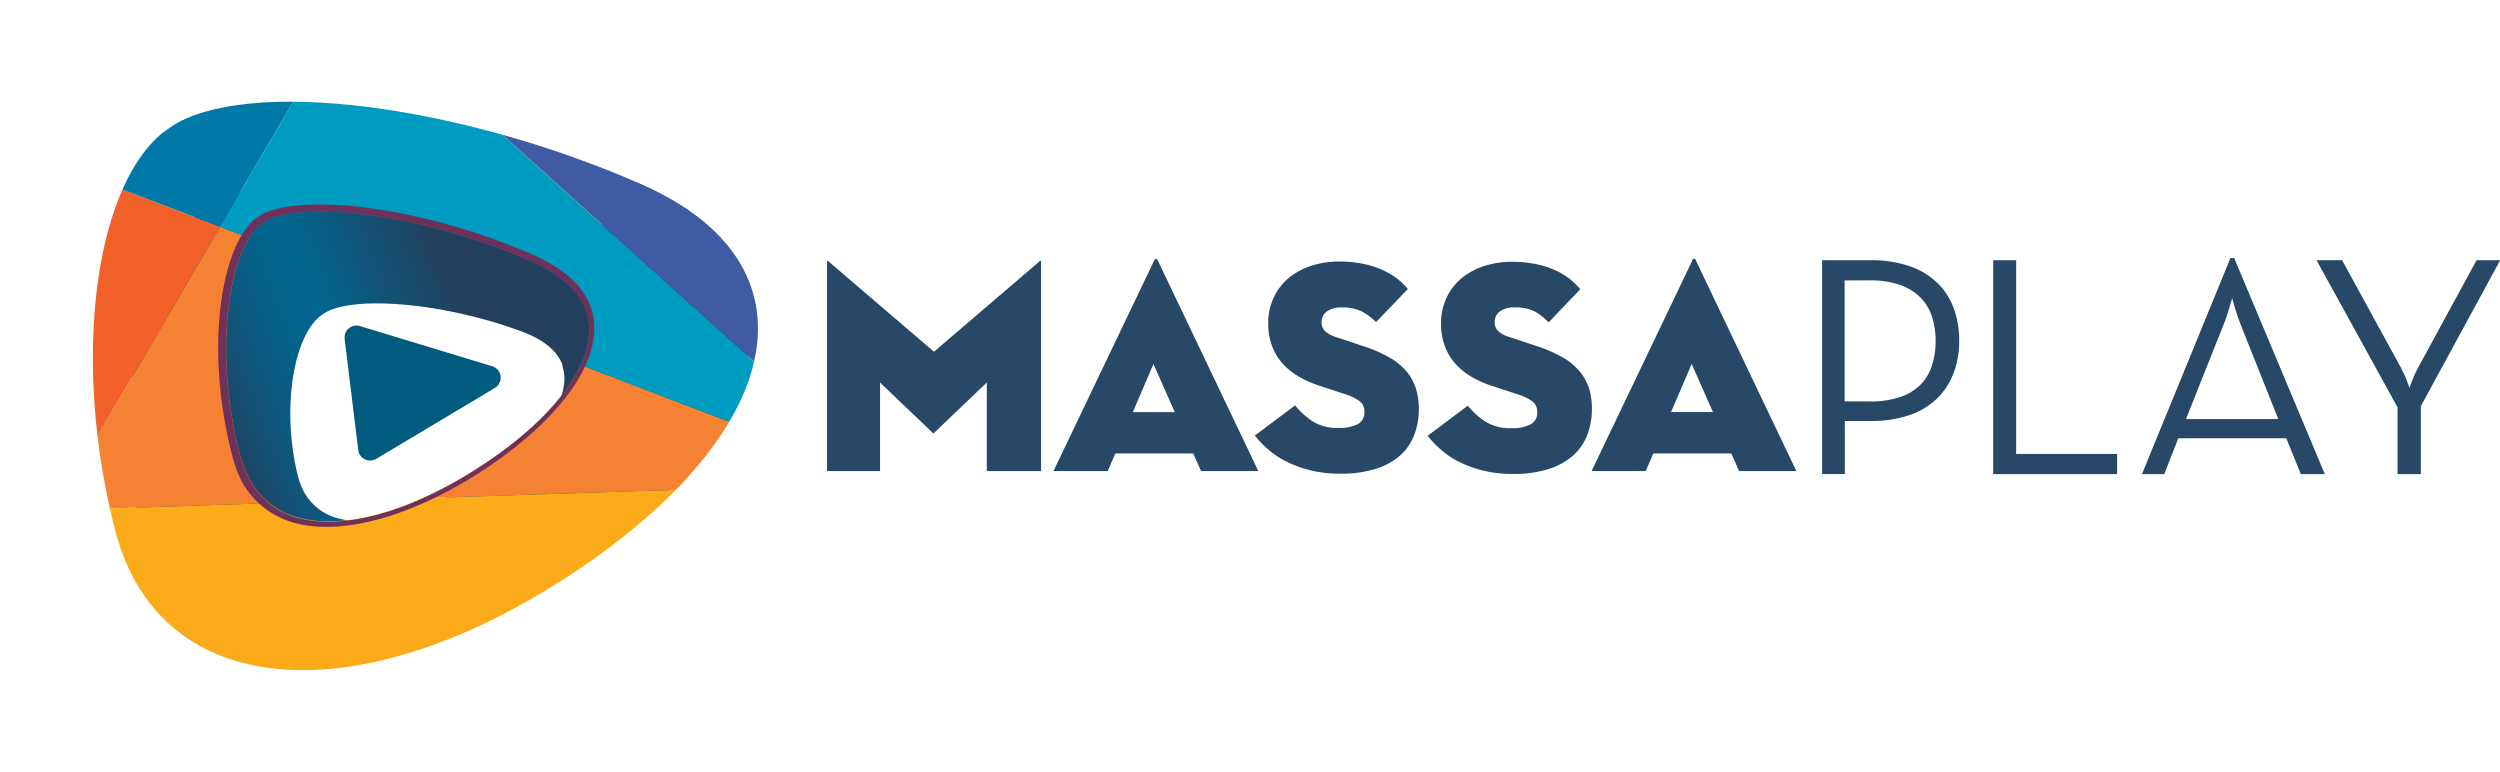 <svg xmlns="http://www.w3.org/2000/svg" viewBox="0 0 383.33 118.35"><defs><style>.cls-1{fill:none;}.cls-2{isolation:isolate;}.cls-3{fill:url(#linear-gradient);}.cls-4{clip-path:url(#clip-path);}.cls-5{fill:#f58233;}.cls-6{fill:#fbaa19;}.cls-7{fill:#f2612a;}.cls-8{fill:#0079a9;}.cls-9{fill:#009bc1;}.cls-10{fill:#3f5ba4;}.cls-11{opacity:0.5;mix-blend-mode:multiply;}.cls-12{fill:#6f315a;}.cls-13{fill:#005b7e;}.cls-14{fill:#274867;}</style><linearGradient id="linear-gradient" x1="232.97" x2="233.91" y1="110.55" y2="68.7" gradientTransform="matrix(-.3 -.85 -.94 .34 204.25 219.96)" gradientUnits="userSpaceOnUse"><stop offset="0" stop-color="#23415e"/><stop offset=".19" stop-color="#115478"/><stop offset=".38" stop-color="#04618a"/><stop offset=".51" stop-color="#006690"/><stop offset="1" stop-color="#23415e"/></linearGradient><clipPath id="clip-path" transform="translate(9.85 9.42)"><path d="M88.38 18.78C60.46 6.56 27.84 2.32 16.22 10.1S1 45.8 7.84 72 45.2 100.18 78 78.46 116.35 31 88.38 18.78zm-24.15 43l-.14.1c-10.9 7.2-21.66 10.15-28.77 7.9-4.28-1.37-7.1-4.6-8.42-9.65-4.18-16.13-1.56-32 3.6-35.42l.1-.05c5.15-3.4 23.8-1.57 41.05 6C77 33 80 36.15 80.43 40c.77 6.48-5.3 14.63-16.2 21.83z" class="cls-1"/></clipPath></defs><title>massaplayhorizontal</title><g class="cls-2"><g id="Layer_1"><path d="M23.1 87.53a20 20 0 0 0 13.88 13c12.63 3.7 30.8-1.1 49.87-13.1 20.78-13.13 30.85-27.43 27-38.32-1.87-5.23-6.84-9.38-14.76-12.33C72.84 27 42.76 24.7 31.96 31.6c-10.82 6.74-15.12 30.64-9.67 53.28a26.72 26.72 0 0 0 .8 2.65zm63.1-31.48a5.86 5.86 0 0 1 .32 1.47c.4 4.6-4.35 10.48-12.7 15.76l-.12.07c-8.3 5.23-16.4 7.53-21.72 6.16a8.32 8.32 0 0 1-6-5.55 12.1 12.1 0 0 1-.36-1.22C43.14 62.5 45 51 49.62 48.1l.1-.07c4.5-2.84 18.65-1.54 30.27 2.8 3.38 1.25 5.5 3 6.28 5.2z" class="cls-3"/><g class="cls-4"><path d="M33.74 34.77L8.3 78.24l127.96-4.2L33.74 34.78z" class="cls-5"/><path d="M8.3 78.24l31.15 40.1 96.8-44.3-127.94 4.2z" class="cls-6"/><path d="M33.74 34.77L14.7 27.5 0 43.6l8.3 34.64 25.44-43.47z" class="cls-7"/><path d="M14.7 27.5l19.04 7.27L54.08 0 14.7 27.5z" class="cls-8"/><path d="M33.74 34.77l102.52 39.28L54.08 0 33.74 34.77z" class="cls-9"/><path d="M136.26 74.05l-20-47.05L54.1 0l82.18 74.05z" class="cls-10"/></g><path d="M90.6 47.1c-1.17-3.25-4.13-5.94-8.82-8-18.1-7.94-36.73-9.5-42.1-5.94l-.1.07c-5.44 3.6-8.4 19.47-4 36.53.15.6.32 1.17.52 1.72A12.94 12.94 0 0 0 44.57 80c7.4 2.35 18.5-.66 29.68-8l.14-.1c11.25-7.48 17.45-15.94 16.68-22.73a9.47 9.47 0 0 0-.5-2.08zM74.07 71.26l-.14.1c-10.9 7.2-21.65 10.15-28.76 7.9-4.28-1.37-7.1-4.6-8.42-9.65-4.2-16.2-1.57-32.06 3.6-35.46l.1-.06c5.14-3.4 23.8-1.57 41.04 6 5.35 2.32 8.35 5.5 8.78 9.37.77 6.45-5.3 14.6-16.2 21.8z" class="cls-12"/><path d="M54.93 69l-2.08-17a1.83 1.83 0 0 1 2.35-2l20.23 6.15a1.83 1.83 0 0 1 .42 3.35L57.68 70.36A1.83 1.83 0 0 1 54.93 69z" class="cls-13"/><path d="M151.5 72.23h8.13v-32q0-.47-.42 0l-16 13.7-16-13.7q-.36-.42-.4 0v32h8.13V58.66l8 7.63a.2.2 0 0 0 .37 0l8-7.64v13.57zM177.25 39.72a.3.3 0 0 0-.28.23l-15.44 32.28h8.32l1.17-2.7h11.94l1.2 2.7h8.78l-15.4-32.27a.3.3 0 0 0-.3-.24zm-3.54 23.46l3.15-7.37 3.27 7.38h-6.44zM216.85 66.7a11.27 11.27 0 0 0 .7-4 10.4 10.4 0 0 0-.44-3.1 7.67 7.67 0 0 0-1.4-2.6 9.66 9.66 0 0 0-2.62-2.16 21.4 21.4 0 0 0-4-1.75l-4.2-1.4a4.4 4.4 0 0 1-1.7-.9 1.9 1.9 0 0 1-.54-1.45 1.94 1.94 0 0 1 .77-1.56 3.6 3.6 0 0 1 2.32-.64 6.48 6.48 0 0 1 3.08.63 8.64 8.64 0 0 1 2.17 1.62l4.88-5.08a10.8 10.8 0 0 0-1.66-1.6 11.3 11.3 0 0 0-2.25-1.32 13.67 13.67 0 0 0-2.9-.93 18.25 18.25 0 0 0-3.76-.36 13.66 13.66 0 0 0-4.07.6 10.7 10.7 0 0 0-3.47 1.8 8.6 8.6 0 0 0-2.4 3 9.06 9.06 0 0 0-.9 4.1 9.6 9.6 0 0 0 .6 3.48 8.54 8.54 0 0 0 1.62 2.68 10.23 10.23 0 0 0 2.5 2 16.33 16.33 0 0 0 3.17 1.4l3.73 1.22a8.2 8.2 0 0 1 2.35 1.1 1.9 1.9 0 0 1 .77 1.6 2 2 0 0 1-1 1.95 6.17 6.17 0 0 1-3 .58 7 7 0 0 1-3.92-1 11.58 11.58 0 0 1-2.7-2.45l-6.17 4.62a15.73 15.73 0 0 0 1.9 2 12.77 12.77 0 0 0 2.75 1.9 18 18 0 0 0 3.73 1.4 18.76 18.76 0 0 0 4.78.55 17.52 17.52 0 0 0 5.4-.75 10.25 10.25 0 0 0 3.76-2.08 8.1 8.1 0 0 0 2.13-3.14zM243.65 59.57a7.67 7.67 0 0 0-1.42-2.6 9.66 9.66 0 0 0-2.6-2.16 21.4 21.4 0 0 0-4-1.74l-4.2-1.4a4.4 4.4 0 0 1-1.7-.9 1.9 1.9 0 0 1-.55-1.44 1.94 1.94 0 0 1 .77-1.56 3.6 3.6 0 0 1 2.3-.63 6.48 6.48 0 0 1 3.1.63 8.64 8.64 0 0 1 2.1 1.66l4.86-5.08a10.8 10.8 0 0 0-1.65-1.6 11.32 11.32 0 0 0-2.2-1.32 13.67 13.67 0 0 0-2.92-.93 18.24 18.24 0 0 0-3.75-.36 13.66 13.66 0 0 0-4.06.6 10.7 10.7 0 0 0-3.47 1.8 8.6 8.6 0 0 0-2.4 3 9.06 9.06 0 0 0-.9 4.1 9.6 9.6 0 0 0 .6 3.48 8.54 8.54 0 0 0 1.62 2.68 10.23 10.23 0 0 0 2.5 2 16.33 16.33 0 0 0 3.17 1.4l3.73 1.22a8.2 8.2 0 0 1 2.35 1.1 1.9 1.9 0 0 1 .77 1.6 2 2 0 0 1-1 1.95 6.17 6.17 0 0 1-3 .58 7 7 0 0 1-3.93-1 11.57 11.57 0 0 1-2.7-2.45l-6.17 4.62a15.74 15.74 0 0 0 1.9 2 12.77 12.77 0 0 0 2.74 1.9 18 18 0 0 0 3.73 1.4 18.76 18.76 0 0 0 4.78.55 17.52 17.52 0 0 0 5.4-.75 10.25 10.25 0 0 0 3.76-2.08 8.1 8.1 0 0 0 2.18-3.17 11.27 11.27 0 0 0 .7-4 10.4 10.4 0 0 0-.43-3.1zM260.04 39.96a.28.28 0 0 0-.56 0l-15.44 32.27h8.3l1.17-2.7h11.95l1.2 2.7h8.78zm-3.82 23.23l3.17-7.38 3.26 7.37h-6.44zM279.43 39.9h7.42a17.82 17.82 0 0 1 5.9.9 11.56 11.56 0 0 1 4.23 2.5 10.45 10.45 0 0 1 2.56 3.9 14.1 14.1 0 0 1 .87 5 13.75 13.75 0 0 1-.86 5 10.7 10.7 0 0 1-2.56 3.92 11.36 11.36 0 0 1-4.22 2.53 17.77 17.77 0 0 1-5.9.9h-4v8.14h-3.48V39.9zm7.24 21.66a14.2 14.2 0 0 0 4.68-.68 8 8 0 0 0 3.13-1.9 7.4 7.4 0 0 0 1.76-2.96 12.13 12.13 0 0 0 .55-3.75 11.9 11.9 0 0 0-.56-3.72 7.43 7.43 0 0 0-1.76-2.93 8.25 8.25 0 0 0-3.13-1.93 13.77 13.77 0 0 0-4.68-.7h-3.82v18.56h3.76zM305.67 39.9h3.47v29.7h15.48v3.1h-19V39.9zM342 39.56h.57l13.9 33.14h-3.68l-2.23-5.5H334l-2.15 5.5h-3.42zm7.32 24.65l-5.8-14.56c-.15-.4-.3-.8-.45-1.26l-.4-1.25q-.2-.67-.4-1.4-.24.72-.43 1.4l-.4 1.3c-.14.44-.3.86-.46 1.25l-5.8 14.57h14.14zM367.6 62.42L355.2 39.9h3.92l8.92 16.3.5 1q.28.54.47 1.07c.14.4.28.8.44 1.2.13-.38.27-.76.43-1.15s.28-.72.46-1.1l.52-1.02 8.88-16.3h3.62l-12.17 22.38V72.7h-3.57V62.42z" class="cls-14"/></g></g></svg>